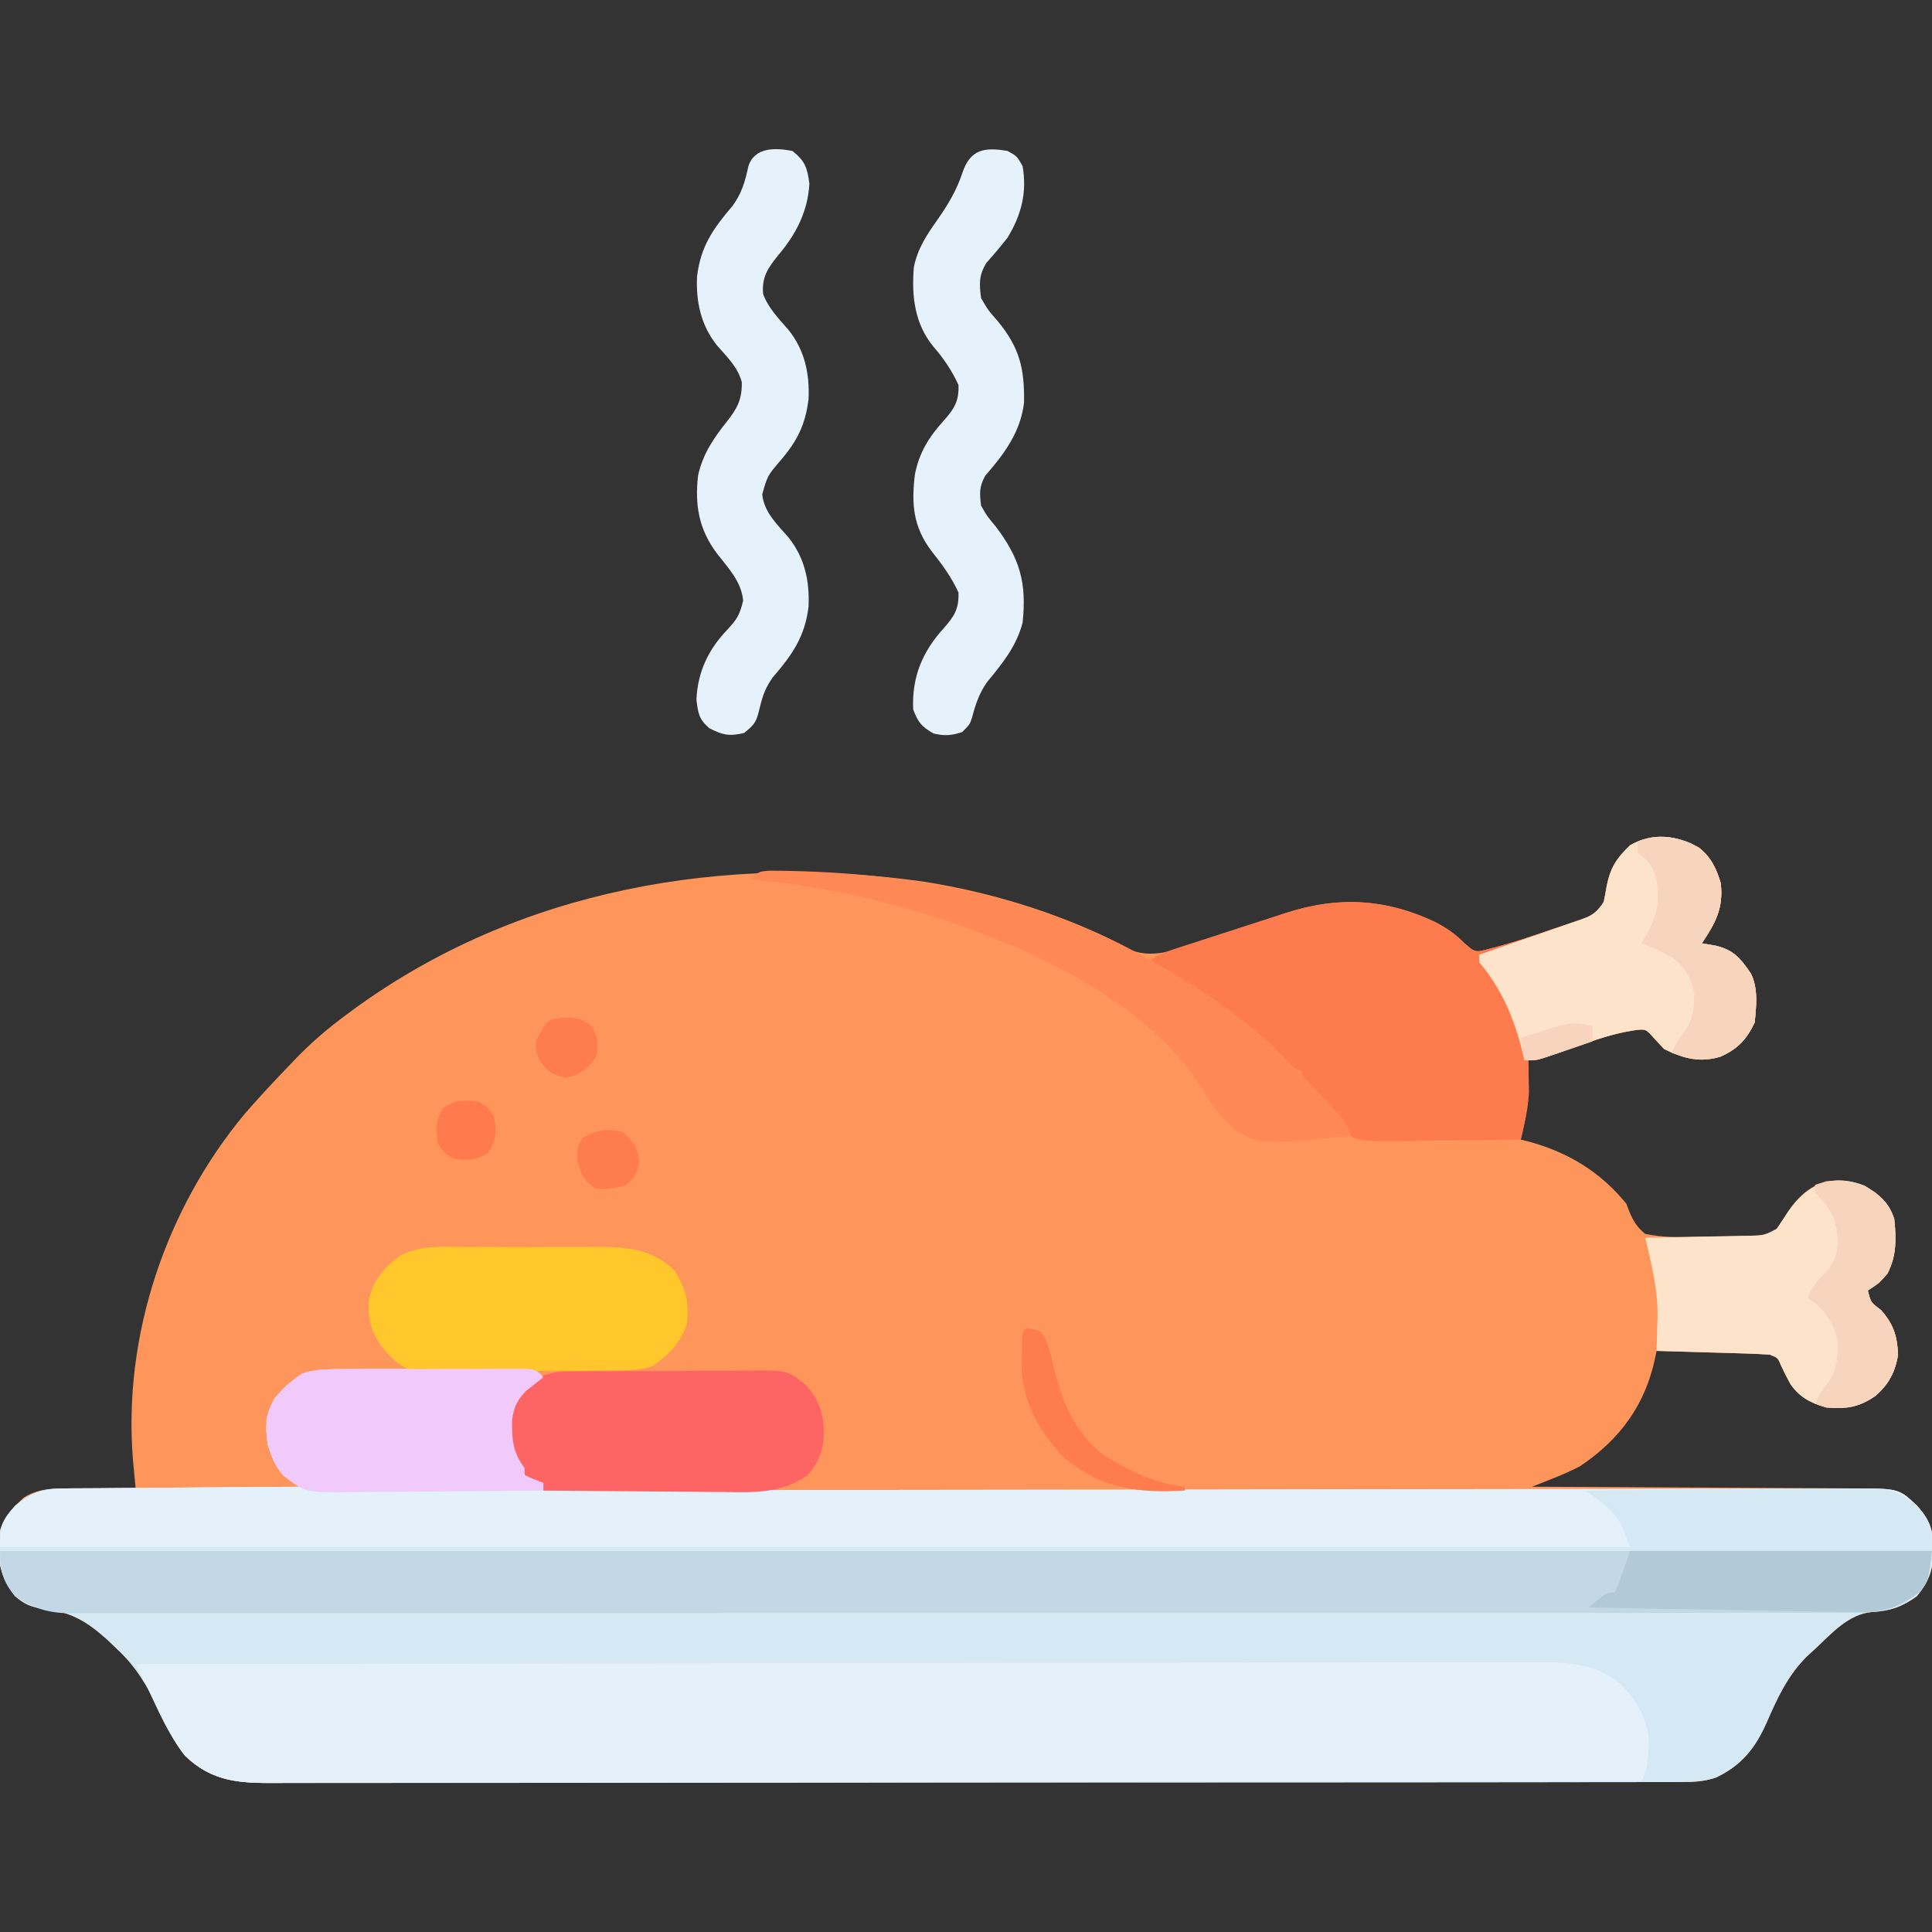 <?xml version="1.0" encoding="UTF-8"?>
<svg version="1.1" xmlns="http://www.w3.org/2000/svg" width="512" height="512">
<rect width="100%" height="100%" fill="#333333" stroke="none"/>
<path d="M0 0 C3.22 2.494 4.653 5.547 5.801 9.395 C6.603 16.043 4.411 19.98 0.801 25.395 C2.018 25.601 3.235 25.807 4.488 26.02 C9.333 27.205 11.019 29.348 13.801 33.395 C15.775 37.344 15.238 42.09 14.801 46.395 C12.638 50.88 10.337 53.342 5.801 55.395 C0.35 57.129 -4.196 55.877 -9.199 53.395 C-10.045 52.487 -10.89 51.58 -11.762 50.645 C-14.072 47.98 -14.072 47.98 -17.672 48.531 C-23 49.37 -28.001 51.173 -33.074 52.957 C-34.946 53.607 -36.818 54.254 -38.691 54.898 C-39.51 55.185 -40.328 55.472 -41.171 55.768 C-43.199 56.395 -43.199 56.395 -45.199 56.395 C-45.176 57.156 -45.153 57.918 -45.129 58.703 C-45.014 65.302 -45.499 71.017 -47.199 77.395 C-46.593 77.541 -45.987 77.688 -45.363 77.84 C-34.816 80.663 -26.133 85.867 -19.199 94.395 C-18.949 95.06 -18.7 95.725 -18.442 96.41 C-17.311 99.074 -16.439 100.53 -14.199 102.395 C-9.392 103.361 -4.773 103.336 0.112 103.163 C2.426 103.082 4.735 103.06 7.051 103.049 C8.522 103.026 9.994 102.999 11.465 102.969 C12.501 102.954 12.501 102.954 13.558 102.94 C16.374 102.828 18.332 102.739 20.642 101.042 C21.696 99.543 22.69 98.002 23.676 96.457 C26.477 92.42 29.122 89.954 33.801 88.395 C39.066 87.997 42.308 88.599 46.801 91.395 C50.188 94.324 51.604 96.339 52.039 100.883 C52.198 106.926 52.027 110.685 47.801 115.395 C46.316 116.385 46.316 116.385 44.801 117.395 C45.574 120.559 45.574 120.559 48.238 122.52 C51.572 126.26 52.601 129.413 52.801 134.395 C52.074 139.013 50.32 142.262 46.801 145.332 C42.336 148.402 39.158 148.834 33.801 148.395 C29.675 147.236 26.726 145.731 24.254 142.16 C23.393 140.571 22.575 138.957 21.809 137.32 C20.952 135.226 20.952 135.226 18.801 134.395 C16.551 134.24 14.297 134.144 12.043 134.078 C11.38 134.057 10.717 134.037 10.034 134.015 C7.915 133.95 5.795 133.891 3.676 133.832 C2.24 133.789 0.803 133.745 -0.633 133.701 C-4.155 133.594 -7.677 133.493 -11.199 133.395 C-11.318 133.991 -11.437 134.588 -11.56 135.203 C-14.166 147.679 -20.904 156.894 -31.5 163.973 C-34.084 165.334 -36.654 166.41 -39.368 167.483 C-40.272 167.842 -41.175 168.2 -42.107 168.57 C-42.797 168.842 -43.488 169.114 -44.199 169.395 C-43.01 169.398 -41.82 169.402 -40.595 169.406 C-29.383 169.443 -18.171 169.5 -6.96 169.578 C-1.196 169.618 4.568 169.65 10.333 169.666 C15.896 169.681 21.459 169.715 27.022 169.763 C29.144 169.778 31.266 169.786 33.388 169.786 C36.361 169.789 39.334 169.816 42.307 169.849 C43.621 169.841 43.621 169.841 44.962 169.833 C50.392 169.926 53.483 170.802 57.801 174.395 C61.21 178.073 62.1 180.939 62.301 185.832 C62.066 191.222 61.227 194.198 57.801 198.395 C53.967 201.168 50.724 202.349 45.988 202.582 C39.642 203.118 35.227 208.247 30.801 212.395 C30.075 213.055 29.349 213.715 28.602 214.395 C23.353 219.674 20.755 225.573 17.807 232.281 C14.806 238.884 11.235 243.272 4.598 246.449 C1.282 247.57 -1.414 247.648 -4.914 247.652 C-5.579 247.655 -6.245 247.659 -6.93 247.662 C-9.163 247.672 -11.396 247.667 -13.628 247.662 C-15.244 247.666 -16.86 247.67 -18.475 247.676 C-22.918 247.688 -27.36 247.688 -31.803 247.685 C-36.593 247.685 -41.383 247.696 -46.174 247.705 C-55.56 247.722 -64.946 247.728 -74.332 247.729 C-81.96 247.73 -89.589 247.734 -97.217 247.74 C-118.84 247.758 -140.462 247.767 -162.084 247.765 C-163.833 247.765 -163.833 247.765 -165.617 247.765 C-167.369 247.765 -167.369 247.765 -169.155 247.765 C-188.077 247.764 -206.999 247.783 -225.92 247.811 C-245.343 247.84 -264.766 247.854 -284.189 247.852 C-295.096 247.852 -306.003 247.857 -316.909 247.879 C-326.195 247.897 -335.481 247.901 -344.767 247.888 C-349.506 247.881 -354.244 247.881 -358.982 247.898 C-363.32 247.914 -367.658 247.911 -371.996 247.894 C-373.565 247.891 -375.134 247.894 -376.702 247.905 C-386.389 247.97 -393.906 247.747 -401.199 240.645 C-404.176 236.926 -406.083 232.724 -408.137 228.457 C-411.131 222.254 -414.075 217.112 -419.199 212.395 C-420.023 211.602 -420.847 210.809 -421.695 209.992 C-427.258 204.998 -431.39 202.573 -438.82 201.695 C-441.979 201.296 -443.805 200.499 -446.199 198.395 C-450.085 193.354 -450.842 189.317 -450.582 182.98 C-449.853 178.055 -447.421 175.527 -443.887 172.25 C-438.871 168.99 -432.554 169.983 -426.824 170.145 C-425.611 170.163 -424.398 170.181 -423.148 170.199 C-420.165 170.246 -417.182 170.312 -414.199 170.395 C-414.269 169.659 -414.339 168.924 -414.411 168.166 C-414.502 167.191 -414.594 166.216 -414.688 165.211 C-414.778 164.249 -414.869 163.287 -414.962 162.295 C-417.655 129.351 -406.26 95.64 -385.199 70.395 C-381.316 65.951 -377.301 61.635 -373.199 57.395 C-372.651 56.822 -372.103 56.249 -371.538 55.658 C-367.525 51.539 -363.319 47.939 -358.699 44.52 C-358.006 44.005 -357.312 43.49 -356.597 42.96 C-312.774 10.924 -258.065 1.502 -205.008 9.102 C-186.13 12.132 -167.035 18.136 -150.215 27.277 C-144.033 29.568 -137.592 26.719 -131.598 24.707 C-130.798 24.444 -129.999 24.182 -129.175 23.911 C-126.64 23.078 -124.107 22.237 -121.574 21.395 C-119.034 20.553 -116.494 19.714 -113.952 18.878 C-112.376 18.359 -110.801 17.837 -109.227 17.312 C-95.606 12.815 -82.895 13.558 -69.824 19.77 C-66.804 21.34 -64.529 22.927 -62.137 25.332 C-59.246 27.87 -59.246 27.87 -55.262 26.77 C-49.495 25.308 -43.879 23.406 -38.262 21.457 C-37.222 21.11 -36.182 20.762 -35.111 20.404 C-34.121 20.062 -33.13 19.72 -32.109 19.367 C-30.766 18.907 -30.766 18.907 -29.395 18.438 C-26.881 17.474 -26.881 17.474 -25.199 14.395 C-24.881 12.967 -24.614 11.527 -24.387 10.082 C-23.373 5.219 -21.794 2.822 -18.199 -0.605 C-12.176 -4.092 -5.901 -3.243 0 0 Z " fill="#FE955B" transform="translate(450.199,224.605)"/>
<path d="M0 0 C1.762 -0.01 1.762 -0.01 3.559 -0.019 C4.828 -0.02 6.097 -0.022 7.404 -0.023 C8.705 -0.026 10.005 -0.029 11.345 -0.033 C14.097 -0.039 16.848 -0.041 19.599 -0.04 C23.129 -0.04 26.659 -0.054 30.188 -0.071 C33.552 -0.085 36.915 -0.084 40.279 -0.085 C42.185 -0.096 42.185 -0.096 44.13 -0.107 C45.301 -0.104 46.473 -0.101 47.68 -0.098 C48.714 -0.099 49.749 -0.101 50.815 -0.102 C53.275 0.145 53.275 0.145 55.275 2.145 C53.778 3.317 52.28 4.489 50.783 5.661 C48.36 8.047 47.396 10.179 46.974 13.548 C46.951 18.655 47.103 21.915 50.275 26.145 C50.275 26.805 50.275 27.465 50.275 28.145 C51.925 28.805 53.575 29.465 55.275 30.145 C55.275 30.805 55.275 31.465 55.275 32.145 C56.03 32.144 56.786 32.142 57.564 32.141 C102.306 32.051 147.048 31.983 191.79 31.941 C197.16 31.936 202.53 31.931 207.9 31.926 C209.503 31.924 209.503 31.924 211.139 31.922 C228.459 31.905 245.779 31.873 263.099 31.837 C280.865 31.799 298.631 31.777 316.397 31.769 C327.363 31.763 338.329 31.746 349.296 31.714 C356.812 31.692 364.327 31.686 371.843 31.691 C376.182 31.694 380.521 31.69 384.86 31.668 C388.831 31.649 392.802 31.648 396.773 31.662 C398.211 31.663 399.649 31.658 401.086 31.646 C414.398 31.536 414.398 31.536 419.275 36.145 C422.684 39.824 423.574 42.689 423.775 47.583 C423.541 52.973 422.701 55.948 419.275 60.145 C415.442 62.919 412.199 64.1 407.463 64.333 C401.116 64.869 396.702 69.997 392.275 74.145 C391.549 74.805 390.824 75.465 390.076 76.145 C384.828 81.425 382.229 87.324 379.281 94.032 C376.28 100.635 372.709 105.022 366.073 108.2 C362.757 109.32 360.061 109.398 356.56 109.403 C355.895 109.406 355.23 109.41 354.544 109.413 C352.312 109.422 350.079 109.418 347.846 109.413 C346.23 109.416 344.615 109.421 342.999 109.426 C338.557 109.439 334.114 109.438 329.671 109.436 C324.881 109.436 320.091 109.447 315.301 109.456 C305.915 109.473 296.529 109.478 287.143 109.479 C279.514 109.48 271.885 109.484 264.257 109.491 C242.635 109.508 221.012 109.518 199.39 109.516 C197.641 109.516 197.641 109.516 195.857 109.516 C194.106 109.516 194.106 109.516 192.319 109.516 C173.398 109.515 154.476 109.534 135.554 109.562 C116.131 109.591 96.708 109.605 77.285 109.603 C66.379 109.602 55.472 109.608 44.565 109.629 C35.279 109.648 25.993 109.652 16.707 109.638 C11.969 109.632 7.231 109.632 2.493 109.649 C-1.846 109.665 -6.184 109.662 -10.522 109.644 C-12.091 109.641 -13.659 109.645 -15.228 109.656 C-24.914 109.72 -32.431 109.498 -39.725 102.395 C-42.701 98.677 -44.609 94.475 -46.662 90.208 C-49.657 84.005 -52.6 78.862 -57.725 74.145 C-58.96 72.956 -58.96 72.956 -60.221 71.743 C-65.784 66.748 -69.915 64.323 -77.346 63.446 C-80.505 63.047 -82.33 62.25 -84.725 60.145 C-88.61 55.105 -89.368 51.068 -89.108 44.731 C-88.357 39.66 -85.935 37.097 -82.021 34.019 C-78.216 31.856 -75.967 31.631 -71.618 31.599 C-70.934 31.589 -70.251 31.579 -69.546 31.568 C-67.306 31.539 -65.067 31.537 -62.826 31.536 C-61.266 31.521 -59.705 31.504 -58.144 31.486 C-54.05 31.442 -49.957 31.422 -45.864 31.407 C-41.68 31.387 -37.498 31.345 -33.315 31.305 C-25.118 31.23 -16.922 31.18 -8.725 31.145 C-9.522 30.686 -10.319 30.226 -11.14 29.753 C-15.02 27.339 -16.338 24.416 -17.725 20.145 C-18.52 15.392 -18.237 12.152 -16.037 7.833 C-11.147 2.15 -7.462 0.027 0 0 Z " fill="#D4E9F4" transform="translate(88.725,362.855)"/>
<path d="M0 0 C48.639 -0.092 97.277 -0.162 145.916 -0.204 C151.658 -0.209 157.399 -0.214 163.141 -0.22 C164.855 -0.221 164.855 -0.221 166.605 -0.223 C185.115 -0.24 203.626 -0.272 222.137 -0.309 C241.129 -0.346 260.121 -0.368 279.114 -0.376 C290.834 -0.382 302.554 -0.399 314.274 -0.432 C322.31 -0.453 330.346 -0.459 338.382 -0.454 C343.019 -0.451 347.655 -0.455 352.292 -0.477 C356.54 -0.496 360.787 -0.497 365.034 -0.484 C366.568 -0.482 368.103 -0.487 369.637 -0.5 C378.525 -0.568 386.878 -0.599 393.833 5.646 C398.164 10.152 401.016 15.331 400.988 21.66 C400.417 28.165 400.417 28.165 399 31 C351.363 31.092 303.727 31.162 256.09 31.204 C250.468 31.209 244.845 31.214 239.222 31.22 C238.103 31.221 236.983 31.222 235.83 31.223 C217.7 31.24 199.57 31.272 181.44 31.309 C162.84 31.346 144.24 31.368 125.64 31.376 C114.161 31.382 102.682 31.399 91.203 31.432 C83.333 31.453 75.464 31.459 67.594 31.454 C63.053 31.451 58.511 31.455 53.969 31.477 C49.81 31.496 45.652 31.497 41.493 31.484 C39.989 31.482 38.486 31.487 36.982 31.5 C27.478 31.574 20.147 31.223 13 24.25 C8.64 18.776 5.847 12.104 2.866 5.812 C1.934 3.862 0.968 1.932 0 0 Z " fill="#E4F1FB" transform="translate(36,441)"/>
<path d="M0 0 C1.762 -0.01 1.762 -0.01 3.559 -0.019 C4.828 -0.02 6.097 -0.022 7.404 -0.023 C8.705 -0.026 10.005 -0.029 11.345 -0.033 C14.097 -0.039 16.848 -0.041 19.599 -0.04 C23.129 -0.04 26.659 -0.054 30.188 -0.071 C33.552 -0.085 36.915 -0.084 40.279 -0.085 C42.185 -0.096 42.185 -0.096 44.13 -0.107 C45.301 -0.104 46.473 -0.101 47.68 -0.098 C48.714 -0.099 49.749 -0.101 50.815 -0.102 C53.275 0.145 53.275 0.145 55.275 2.145 C53.778 3.317 52.28 4.489 50.783 5.661 C48.36 8.047 47.396 10.179 46.974 13.548 C46.951 18.655 47.103 21.915 50.275 26.145 C50.275 26.805 50.275 27.465 50.275 28.145 C51.925 28.805 53.575 29.465 55.275 30.145 C55.275 30.805 55.275 31.465 55.275 32.145 C56.03 32.144 56.786 32.142 57.564 32.141 C102.306 32.051 147.048 31.983 191.79 31.941 C197.16 31.936 202.53 31.931 207.9 31.926 C209.503 31.924 209.503 31.924 211.139 31.922 C228.459 31.905 245.779 31.873 263.099 31.837 C280.865 31.799 298.631 31.777 316.397 31.769 C327.363 31.763 338.329 31.746 349.296 31.714 C356.812 31.692 364.327 31.686 371.843 31.691 C376.182 31.694 380.521 31.69 384.86 31.668 C388.831 31.649 392.802 31.648 396.773 31.662 C398.211 31.663 399.649 31.658 401.086 31.646 C414.442 31.536 414.442 31.536 419.275 36.145 C423.052 40.717 423.275 41.899 423.275 48.145 C254.315 48.145 85.355 48.145 -88.725 48.145 C-88.725 41.899 -88.502 40.717 -84.725 36.145 C-80.254 32.598 -77.296 31.64 -71.618 31.599 C-70.934 31.589 -70.251 31.579 -69.546 31.568 C-67.306 31.539 -65.067 31.537 -62.826 31.536 C-61.266 31.521 -59.705 31.504 -58.144 31.486 C-54.05 31.442 -49.957 31.422 -45.864 31.407 C-41.68 31.387 -37.498 31.345 -33.315 31.305 C-25.118 31.23 -16.922 31.18 -8.725 31.145 C-9.522 30.686 -10.319 30.226 -11.14 29.753 C-15.02 27.339 -16.338 24.416 -17.725 20.145 C-18.52 15.392 -18.237 12.152 -16.037 7.833 C-11.147 2.15 -7.462 0.027 0 0 Z " fill="#E4F1FB" transform="translate(88.725,362.855)"/>
<path d="M0 0 C168.96 0 337.92 0 512 0 C511 8 511 8 508.812 10.812 C503.218 15.164 498.675 16.442 491.663 16.38 C490.834 16.385 490.006 16.39 489.152 16.394 C486.37 16.406 483.588 16.397 480.806 16.388 C478.794 16.392 476.781 16.397 474.769 16.404 C469.234 16.418 463.699 16.414 458.164 16.407 C452.197 16.402 446.229 16.415 440.262 16.425 C429.245 16.441 418.229 16.443 407.212 16.439 C397.034 16.434 386.856 16.435 376.677 16.44 C375.313 16.441 373.948 16.442 372.583 16.443 C370.526 16.444 368.469 16.445 366.412 16.446 C347.288 16.457 328.164 16.462 309.04 16.454 C308.319 16.453 307.598 16.453 306.855 16.453 C300.999 16.45 295.144 16.448 289.288 16.445 C266.449 16.435 243.61 16.443 220.77 16.467 C195.112 16.493 169.455 16.505 143.797 16.498 C141.061 16.498 138.326 16.497 135.59 16.496 C134.917 16.496 134.243 16.496 133.549 16.496 C123.379 16.494 113.208 16.501 103.038 16.515 C91.472 16.53 79.906 16.53 68.34 16.513 C62.437 16.504 56.535 16.502 50.632 16.517 C45.23 16.531 39.828 16.526 34.426 16.507 C32.47 16.503 30.514 16.506 28.559 16.517 C25.902 16.53 23.246 16.518 20.589 16.501 C19.829 16.51 19.069 16.52 18.285 16.53 C12.868 16.456 8.467 15.149 4 12 C0.727 8.135 0 5.14 0 0 Z " fill="#C3D8E7" transform="translate(0,411)"/>
<path d="M0 0 C3.22 2.494 4.653 5.547 5.801 9.395 C6.603 16.043 4.411 19.98 0.801 25.395 C2.018 25.601 3.235 25.807 4.488 26.02 C9.333 27.205 11.019 29.348 13.801 33.395 C15.775 37.344 15.238 42.09 14.801 46.395 C12.638 50.88 10.337 53.342 5.801 55.395 C0.35 57.129 -4.196 55.877 -9.199 53.395 C-10.045 52.487 -10.89 51.58 -11.762 50.645 C-14.072 47.98 -14.072 47.98 -17.672 48.531 C-23 49.37 -28.001 51.173 -33.074 52.957 C-34.946 53.607 -36.818 54.254 -38.691 54.898 C-39.919 55.329 -39.919 55.329 -41.171 55.768 C-43.199 56.395 -43.199 56.395 -45.199 56.395 C-45.176 57.156 -45.153 57.918 -45.129 58.703 C-45.111 59.736 -45.093 60.768 -45.074 61.832 C-45.051 62.841 -45.028 63.851 -45.004 64.891 C-45.167 67.818 -45.557 70.278 -46.211 73.114 C-46.395 73.917 -46.579 74.721 -46.769 75.549 C-46.911 76.158 -47.053 76.767 -47.199 77.395 C-53.444 77.524 -59.684 77.581 -65.931 77.572 C-68.052 77.578 -70.173 77.605 -72.294 77.652 C-90.927 78.041 -90.927 78.041 -95.508 74.006 C-97.755 71.237 -99.456 68.496 -101.199 65.395 C-102.526 64.054 -103.857 62.719 -105.199 61.395 C-105.199 60.735 -105.199 60.075 -105.199 59.395 C-105.801 59.125 -106.403 58.856 -107.023 58.578 C-109.218 57.384 -110.368 56.309 -112.012 54.457 C-121.736 44.484 -134.208 37.283 -146.199 30.395 C-143.692 28.723 -142.048 27.893 -139.266 26.99 C-138.482 26.733 -137.697 26.476 -136.889 26.212 C-136.045 25.941 -135.201 25.67 -134.332 25.391 C-133.46 25.107 -132.589 24.824 -131.69 24.532 C-129.847 23.934 -128.003 23.338 -126.158 22.744 C-123.34 21.837 -120.525 20.922 -117.711 20.006 C-115.918 19.425 -114.125 18.845 -112.332 18.266 C-111.492 17.993 -110.653 17.72 -109.787 17.439 C-95.881 12.976 -83.197 13.414 -69.824 19.77 C-66.804 21.34 -64.529 22.927 -62.137 25.332 C-59.246 27.87 -59.246 27.87 -55.262 26.77 C-49.495 25.308 -43.879 23.406 -38.262 21.457 C-37.222 21.11 -36.182 20.762 -35.111 20.404 C-34.121 20.062 -33.13 19.72 -32.109 19.367 C-31.214 19.06 -30.318 18.754 -29.395 18.438 C-26.881 17.474 -26.881 17.474 -25.199 14.395 C-24.881 12.967 -24.614 11.527 -24.387 10.082 C-23.373 5.219 -21.794 2.822 -18.199 -0.605 C-12.176 -4.092 -5.901 -3.243 0 0 Z " fill="#FE7B4D" transform="translate(450.199,224.605)"/>
<path d="M0 0 C3.381 2.705 3.92 4.409 4.5 8.688 C4.07 16.065 0.961 22.073 -3.75 27.625 C-6.507 31.039 -8.156 33.436 -7.766 37.906 C-6.379 41.698 -3.591 44.471 -0.98 47.492 C3.264 52.866 4.578 58.985 4.273 65.754 C3.448 72.53 1.279 76.892 -3.188 82.062 C-6.601 86.07 -6.601 86.07 -8 91 C-7.506 95.818 -4.026 98.967 -0.98 102.492 C3.264 107.866 4.578 113.985 4.273 120.754 C3.301 128.739 0.029 133.413 -5.148 139.438 C-7.1 142.138 -7.849 144.221 -8.625 147.438 C-9.535 151.118 -9.703 151.762 -12.812 154.25 C-16.712 155.167 -18.45 154.814 -22 153 C-24.806 150.568 -24.988 149.097 -25.438 145.375 C-25.112 138.089 -22.272 132.07 -17.25 126.875 C-14.668 124.069 -14.012 123.05 -13.062 119.188 C-13.501 114.114 -17.002 110.543 -20.02 106.66 C-24.789 100.254 -25.908 93.891 -25 86 C-23.765 80.38 -20.954 76.217 -17.402 71.762 C-14.641 68.293 -13.336 65.824 -13.41 61.305 C-14.442 57.275 -17.348 54.6 -20.02 51.508 C-24.264 46.134 -25.578 40.015 -25.273 33.246 C-24.301 25.262 -21.027 20.598 -15.863 14.566 C-13.433 11.219 -12.512 8.042 -11.668 4.031 C-9.992 -1.066 -4.495 -0.859 0 0 Z " fill="#E5F2FC" transform="translate(210,40)"/>
<path d="M0 0 C2.5 1.375 2.5 1.375 4 4 C5.211 11.027 3.669 16.984 0 23 C-1.805 25.292 -3.643 27.508 -5.609 29.664 C-7.601 33.009 -7.507 35.166 -7 39 C-5.153 42.182 -5.153 42.182 -2.625 45.062 C3.196 52.094 4.533 57.667 4.379 66.684 C3.498 74.397 -0.851 80.309 -5.863 86.016 C-7.504 88.88 -7.426 90.746 -7 94 C-5.394 96.825 -5.394 96.825 -3.188 99.438 C3.231 107.901 5.138 114.375 4 125 C2.358 131.312 -1.314 135.767 -5.391 140.723 C-7.498 143.705 -8.473 146.645 -9.395 150.152 C-10 152 -10 152 -12 154 C-14.903 154.942 -16.643 155.085 -19.625 154.375 C-22.784 152.546 -23.708 151.445 -25 148 C-25.372 139.364 -22.548 132.676 -16.812 126.375 C-14.084 123.307 -12.822 121.261 -13 117 C-14.916 112.861 -17.296 109.615 -20.125 106.062 C-25.016 99.599 -25.49 93.614 -24.535 85.672 C-23.37 79.855 -20.76 75.721 -16.812 71.375 C-14.084 68.307 -12.822 66.261 -13 62 C-14.802 58.119 -16.848 55.099 -19.625 51.875 C-24.615 45.834 -25.444 38.492 -24.824 30.824 C-23.846 25.894 -21.389 22.232 -18.523 18.164 C-15.758 14.236 -13.439 10.343 -11.938 5.75 C-9.846 -0.384 -6.208 -1.062 0 0 Z " fill="#E5F2FC" transform="translate(267,40)"/>
<path d="M0 0 C3.22 2.494 4.653 5.547 5.801 9.395 C6.603 16.043 4.411 19.98 0.801 25.395 C2.018 25.601 3.235 25.807 4.488 26.02 C9.333 27.205 11.019 29.348 13.801 33.395 C15.775 37.344 15.238 42.09 14.801 46.395 C12.638 50.88 10.337 53.342 5.801 55.395 C0.35 57.129 -4.196 55.877 -9.199 53.395 C-10.045 52.487 -10.89 51.58 -11.762 50.645 C-14.073 47.979 -14.073 47.979 -17.676 48.531 C-22.984 49.367 -27.96 51.172 -33.012 52.957 C-34.871 53.608 -36.732 54.256 -38.594 54.898 C-39.407 55.185 -40.22 55.472 -41.058 55.768 C-43.199 56.395 -43.199 56.395 -46.199 56.395 C-46.358 55.716 -46.516 55.038 -46.68 54.34 C-48.949 45.287 -52.142 37.574 -58.199 30.395 C-58.199 29.735 -58.199 29.075 -58.199 28.395 C-57.271 28.077 -56.342 27.76 -55.385 27.432 C-51.941 26.252 -48.502 25.058 -45.064 23.86 C-43.576 23.343 -42.086 22.83 -40.595 22.321 C-38.452 21.588 -36.313 20.842 -34.176 20.094 C-33.508 19.869 -32.84 19.643 -32.152 19.412 C-28.606 18.154 -27.354 17.627 -25.199 14.395 C-24.881 12.967 -24.614 11.527 -24.387 10.082 C-23.373 5.219 -21.794 2.822 -18.199 -0.605 C-12.176 -4.092 -5.901 -3.243 0 0 Z " fill="#FEE3CB" transform="translate(450.199,224.605)"/>
<path d="M0 0 C3.913 2.435 6.339 4.329 7.812 8.75 C8.328 14.13 8.481 18.435 6 23.312 C3.812 25.75 3.812 25.75 0.812 27.75 C1.586 30.915 1.586 30.915 4.25 32.875 C7.584 36.616 8.613 39.768 8.812 44.75 C8.085 49.368 6.331 52.617 2.812 55.688 C-1.652 58.757 -4.83 59.189 -10.188 58.75 C-14.313 57.591 -17.262 56.087 -19.734 52.516 C-20.595 50.926 -21.413 49.313 -22.18 47.676 C-23.036 45.582 -23.036 45.582 -25.188 44.75 C-27.437 44.595 -29.691 44.5 -31.945 44.434 C-32.94 44.402 -32.94 44.402 -33.955 44.371 C-36.074 44.305 -38.193 44.246 -40.312 44.188 C-41.749 44.144 -43.185 44.101 -44.621 44.057 C-48.143 43.95 -51.665 43.848 -55.188 43.75 C-55 36.625 -55 36.625 -54.917 34.48 C-54.831 27.376 -56.562 20.63 -58.188 13.75 C-57.204 13.735 -56.22 13.721 -55.206 13.706 C-51.555 13.648 -47.904 13.571 -44.253 13.488 C-42.673 13.454 -41.093 13.426 -39.513 13.404 C-37.241 13.37 -34.971 13.318 -32.699 13.262 C-31.993 13.255 -31.287 13.249 -30.559 13.242 C-26.695 13.136 -26.695 13.136 -23.335 11.402 C-22.29 9.897 -21.298 8.356 -20.312 6.812 C-15.23 -0.512 -8.584 -3.366 0 0 Z " fill="#FEE3CB" transform="translate(494.188,314.25)"/>
<path d="M0 0 C1.281 -0.004 2.561 -0.008 3.881 -0.012 C6.583 -0.017 9.285 -0.009 11.988 0.01 C15.432 0.033 18.875 0.019 22.319 -0.005 C25.63 -0.023 28.94 -0.01 32.25 0 C33.477 -0.008 34.705 -0.016 35.969 -0.025 C43.706 0.06 49.819 0.691 55.566 6.391 C58.547 11.4 59.444 14.699 58.691 20.531 C56.833 25.797 54.088 28.325 49.691 31.531 C46.508 32.592 44.193 32.677 40.846 32.708 C39.645 32.721 38.443 32.734 37.205 32.747 C35.905 32.755 34.605 32.762 33.266 32.77 C32.603 32.774 31.94 32.778 31.257 32.782 C27.749 32.803 24.241 32.817 20.733 32.826 C17.118 32.837 13.504 32.872 9.889 32.912 C7.102 32.938 4.314 32.946 1.527 32.95 C-0.451 32.957 -2.428 32.983 -4.405 33.01 C-15.55 32.983 -15.55 32.983 -20.309 28.531 C-24.275 24.136 -25.748 20.737 -25.648 14.723 C-24.808 9.304 -21.815 5.66 -17.529 2.448 C-12.067 -0.583 -6.085 -0.04 0 0 Z " fill="#FFC72C" transform="translate(123.309,330.469)"/>
<path d="M0 0 C1.278 -0.019 2.557 -0.038 3.874 -0.058 C5.262 -0.057 6.65 -0.055 8.038 -0.052 C9.471 -0.06 10.904 -0.069 12.338 -0.078 C15.339 -0.093 18.339 -0.093 21.34 -0.082 C25.173 -0.07 29.004 -0.104 32.836 -0.151 C35.796 -0.18 38.755 -0.182 41.715 -0.176 C43.128 -0.177 44.54 -0.187 45.952 -0.207 C58.338 -0.363 58.338 -0.363 62.907 3.45 C66.576 7.29 67.659 10.677 67.952 15.924 C67.808 20.708 66.709 23.929 63.577 27.549 C56.363 32.362 49.714 32.073 41.233 31.94 C39.854 31.932 38.476 31.927 37.097 31.923 C33.493 31.908 29.89 31.868 26.286 31.824 C22.599 31.783 18.912 31.765 15.225 31.745 C8.009 31.702 0.793 31.634 -6.423 31.549 C-6.423 30.889 -6.423 30.229 -6.423 29.549 C-7.166 29.364 -7.908 29.178 -8.673 28.987 C-12.445 27.015 -14.077 24.473 -15.423 20.549 C-16.211 15.512 -16.03 11.762 -13.736 7.174 C-9.424 2.279 -6.655 0.055 0 0 Z " fill="#FE6464" transform="translate(150.423,363.451)"/>
<path d="M0 0 C1.175 -0.006 2.349 -0.013 3.559 -0.019 C4.828 -0.02 6.097 -0.022 7.404 -0.023 C8.705 -0.026 10.005 -0.029 11.345 -0.033 C14.097 -0.039 16.848 -0.041 19.599 -0.04 C23.129 -0.04 26.659 -0.054 30.188 -0.071 C33.552 -0.085 36.915 -0.084 40.279 -0.085 C42.185 -0.096 42.185 -0.096 44.13 -0.107 C45.301 -0.104 46.473 -0.101 47.68 -0.098 C48.714 -0.099 49.749 -0.101 50.815 -0.102 C53.275 0.145 53.275 0.145 55.275 2.145 C53.778 3.317 52.28 4.489 50.783 5.661 C48.36 8.047 47.396 10.179 46.974 13.548 C46.951 18.655 47.103 21.915 50.275 26.145 C50.275 26.805 50.275 27.465 50.275 28.145 C51.925 28.805 53.575 29.465 55.275 30.145 C55.275 30.805 55.275 31.465 55.275 32.145 C47.312 32.238 39.35 32.309 31.386 32.353 C27.688 32.373 23.99 32.402 20.292 32.447 C16.72 32.491 13.147 32.514 9.575 32.525 C8.215 32.532 6.856 32.546 5.497 32.568 C-7.733 32.771 -7.733 32.771 -13.725 28.145 C-17.352 23.899 -18.385 18.729 -18.112 13.251 C-17.09 7.691 -13.186 4.234 -8.725 1.145 C-5.565 0.092 -3.318 0.012 0 0 Z " fill="#F2C9FB" transform="translate(88.725,362.855)"/>
<path d="M0 0 C34.701 0.143 69.617 5.853 100.113 23.266 C101.031 23.775 101.031 23.775 101.967 24.295 C115.509 31.846 128.595 40.798 139.113 52.266 C140.32 53.441 140.32 53.441 141.551 54.641 C144.035 57.185 146.459 59.77 148.863 62.391 C149.642 63.239 150.42 64.087 151.223 64.961 C153.113 67.266 153.113 67.266 154.113 70.266 C130.492 72.644 130.492 72.644 123.64 68.922 C119.719 65.558 116.934 61.437 114.242 57.06 C97.435 30.351 54.678 13.915 25.47 7.176 C15.404 4.948 5.376 3.264 -4.887 2.266 C-2.887 0.266 -2.887 0.266 0 0 Z " fill="#FF8955" transform="translate(203.887,230.734)"/>
<path d="M0 0 C10.588 -0.093 21.175 -0.164 31.764 -0.207 C36.68 -0.228 41.597 -0.256 46.513 -0.302 C51.259 -0.345 56.005 -0.369 60.752 -0.38 C62.561 -0.387 64.37 -0.401 66.18 -0.423 C68.717 -0.452 71.254 -0.456 73.792 -0.454 C74.909 -0.476 74.909 -0.476 76.05 -0.498 C81.182 -0.457 84.048 0.774 88 4 C91.777 8.572 92 9.754 92 16 C-76.96 16 -245.92 16 -420 16 C-420 15.67 -420 15.34 -420 15 C-277.44 15 -134.88 15 12 15 C8.777 6.724 8.777 6.724 3 2 C2.01 1.34 1.02 0.68 0 0 Z " fill="#D5E9F4" transform="translate(420,395)"/>
<path d="M0 0 C26.4 0 52.8 0 80 0 C79 8 79 8 76.812 10.812 C71.332 15.075 66.949 16.442 60.067 16.249 C59.295 16.239 58.524 16.23 57.729 16.221 C55.197 16.186 52.665 16.13 50.133 16.074 C48.37 16.046 46.608 16.019 44.845 15.994 C40.219 15.924 35.593 15.835 30.967 15.742 C26.241 15.651 21.515 15.577 16.789 15.502 C7.526 15.352 -1.737 15.182 -11 15 C-6.25 11 -6.25 11 -4 11 C-2.501 7.359 -1.251 3.753 0 0 Z " fill="#B2CAD8" transform="translate(432,411)"/>
<path d="M0 0 C4.467 2.454 6.376 5.685 7.812 10.5 C8.615 17.148 6.422 21.085 2.812 26.5 C4.029 26.706 5.246 26.913 6.5 27.125 C11.344 28.31 13.03 30.453 15.812 34.5 C17.787 38.449 17.25 43.196 16.812 47.5 C14.65 51.985 12.349 54.448 7.812 56.5 C2.911 57.885 -0.409 57.125 -5.188 55.5 C-4.171 53.311 -3.241 51.56 -1.625 49.75 C0.456 46.494 0.919 43.292 0.812 39.5 C-0.434 35.1 -1.49 33.061 -5.062 30.188 C-7.739 28.742 -10.322 27.511 -13.188 26.5 C-12.527 25.366 -11.867 24.231 -11.188 23.062 C-8.907 18.477 -8.395 14.553 -9.188 9.5 C-10.738 5.163 -10.738 5.163 -14.188 2.5 C-14.188 1.51 -14.188 0.52 -14.188 -0.5 C-9.166 -2.174 -4.865 -2.06 0 0 Z " fill="#F7D4BC" transform="translate(448.188,223.5)"/>
<path d="M0 0 C3.913 2.435 6.339 4.329 7.812 8.75 C8.328 14.13 8.481 18.435 6 23.312 C3.812 25.75 3.812 25.75 0.812 27.75 C1.586 30.915 1.586 30.915 4.25 32.875 C7.584 36.616 8.613 39.768 8.812 44.75 C8.085 49.368 6.331 52.617 2.812 55.688 C-1.678 58.775 -4.824 58.942 -10.188 58.75 C-11.178 58.42 -12.168 58.09 -13.188 57.75 C-12.173 55.565 -11.271 53.84 -9.625 52.062 C-7.386 48.461 -6.953 44.958 -7.188 40.75 C-8.644 36.021 -10.794 32.26 -15.188 29.75 C-14.122 27.264 -13.149 25.713 -11.188 23.812 C-8.391 20.929 -7.253 18.7 -7.117 14.641 C-7.456 8.698 -9.135 6.01 -13.188 1.75 C-13.188 1.09 -13.188 0.43 -13.188 -0.25 C-8.466 -1.824 -4.652 -1.824 0 0 Z " fill="#F7D4BC" transform="translate(494.188,314.25)"/>
<path d="M0 0 C1.938 0.188 1.938 0.188 4 1 C5.883 4.056 6.563 7.141 7.312 10.625 C9.577 19.873 13.124 28.251 21 34 C27.771 37.98 34.06 41.21 42 42 C42 42.33 42 42.66 42 43 C29.951 43.741 20.417 42.624 10.625 34.812 C4.185 28.668 -0.659 20.349 -1.23 11.387 C-1.216 10.166 -1.202 8.945 -1.188 7.688 C-1.181 6.454 -1.175 5.22 -1.168 3.949 C-1 1 -1 1 0 0 Z " fill="#FF7C4D" transform="translate(272,352)"/>
<path d="M0 0 C2.77 2.424 3.819 3.938 4.438 7.562 C3.881 10.664 3.392 11.907 1 14 C-1.71 14.898 -4.152 15.23 -7 15 C-10.398 12.909 -10.905 11.333 -12 7.5 C-12 4 -12 4 -10.562 1.562 C-7.017 -0.599 -4.048 -0.962 0 0 Z " fill="#FF7C4D" transform="translate(165,300)"/>
<path d="M0 0 C2.438 1.562 2.438 1.562 4 4 C4.563 7.94 4.604 10.058 2.438 13.438 C-0.942 15.604 -3.06 15.563 -7 15 C-9.438 13.438 -9.438 13.438 -11 11 C-11.563 7.06 -11.604 4.942 -9.438 1.562 C-6.058 -0.604 -3.94 -0.563 0 0 Z " fill="#FF7B4D" transform="translate(127,292)"/>
<path d="M0 0 C3.062 0.049 4.035 0.213 6.688 1.938 C8.669 5.076 8.858 6.661 8.188 10.312 C5.701 13.676 4.273 15.113 0.125 15.875 C-3.497 15.181 -4.652 14.274 -6.812 11.312 C-7.75 8.875 -7.75 8.875 -7.812 6.312 C-4.855 0.398 -4.855 0.398 0 0 Z " fill="#FF7C4D" transform="translate(149.812,269.688)"/>
<path d="M0 0 C0 1.32 0 2.64 0 4 C-2.436 4.839 -4.873 5.671 -7.312 6.5 C-8.348 6.858 -8.348 6.858 -9.404 7.223 C-12.389 8.232 -14.827 9 -18 9 C-18.33 7.02 -18.66 5.04 -19 3 C-16.775 2.299 -14.545 1.614 -12.312 0.938 C-11.071 0.555 -9.83 0.172 -8.551 -0.223 C-5.147 -0.968 -3.284 -0.999 0 0 Z " fill="#F8D4BC" transform="translate(422,272)"/>
</svg>
